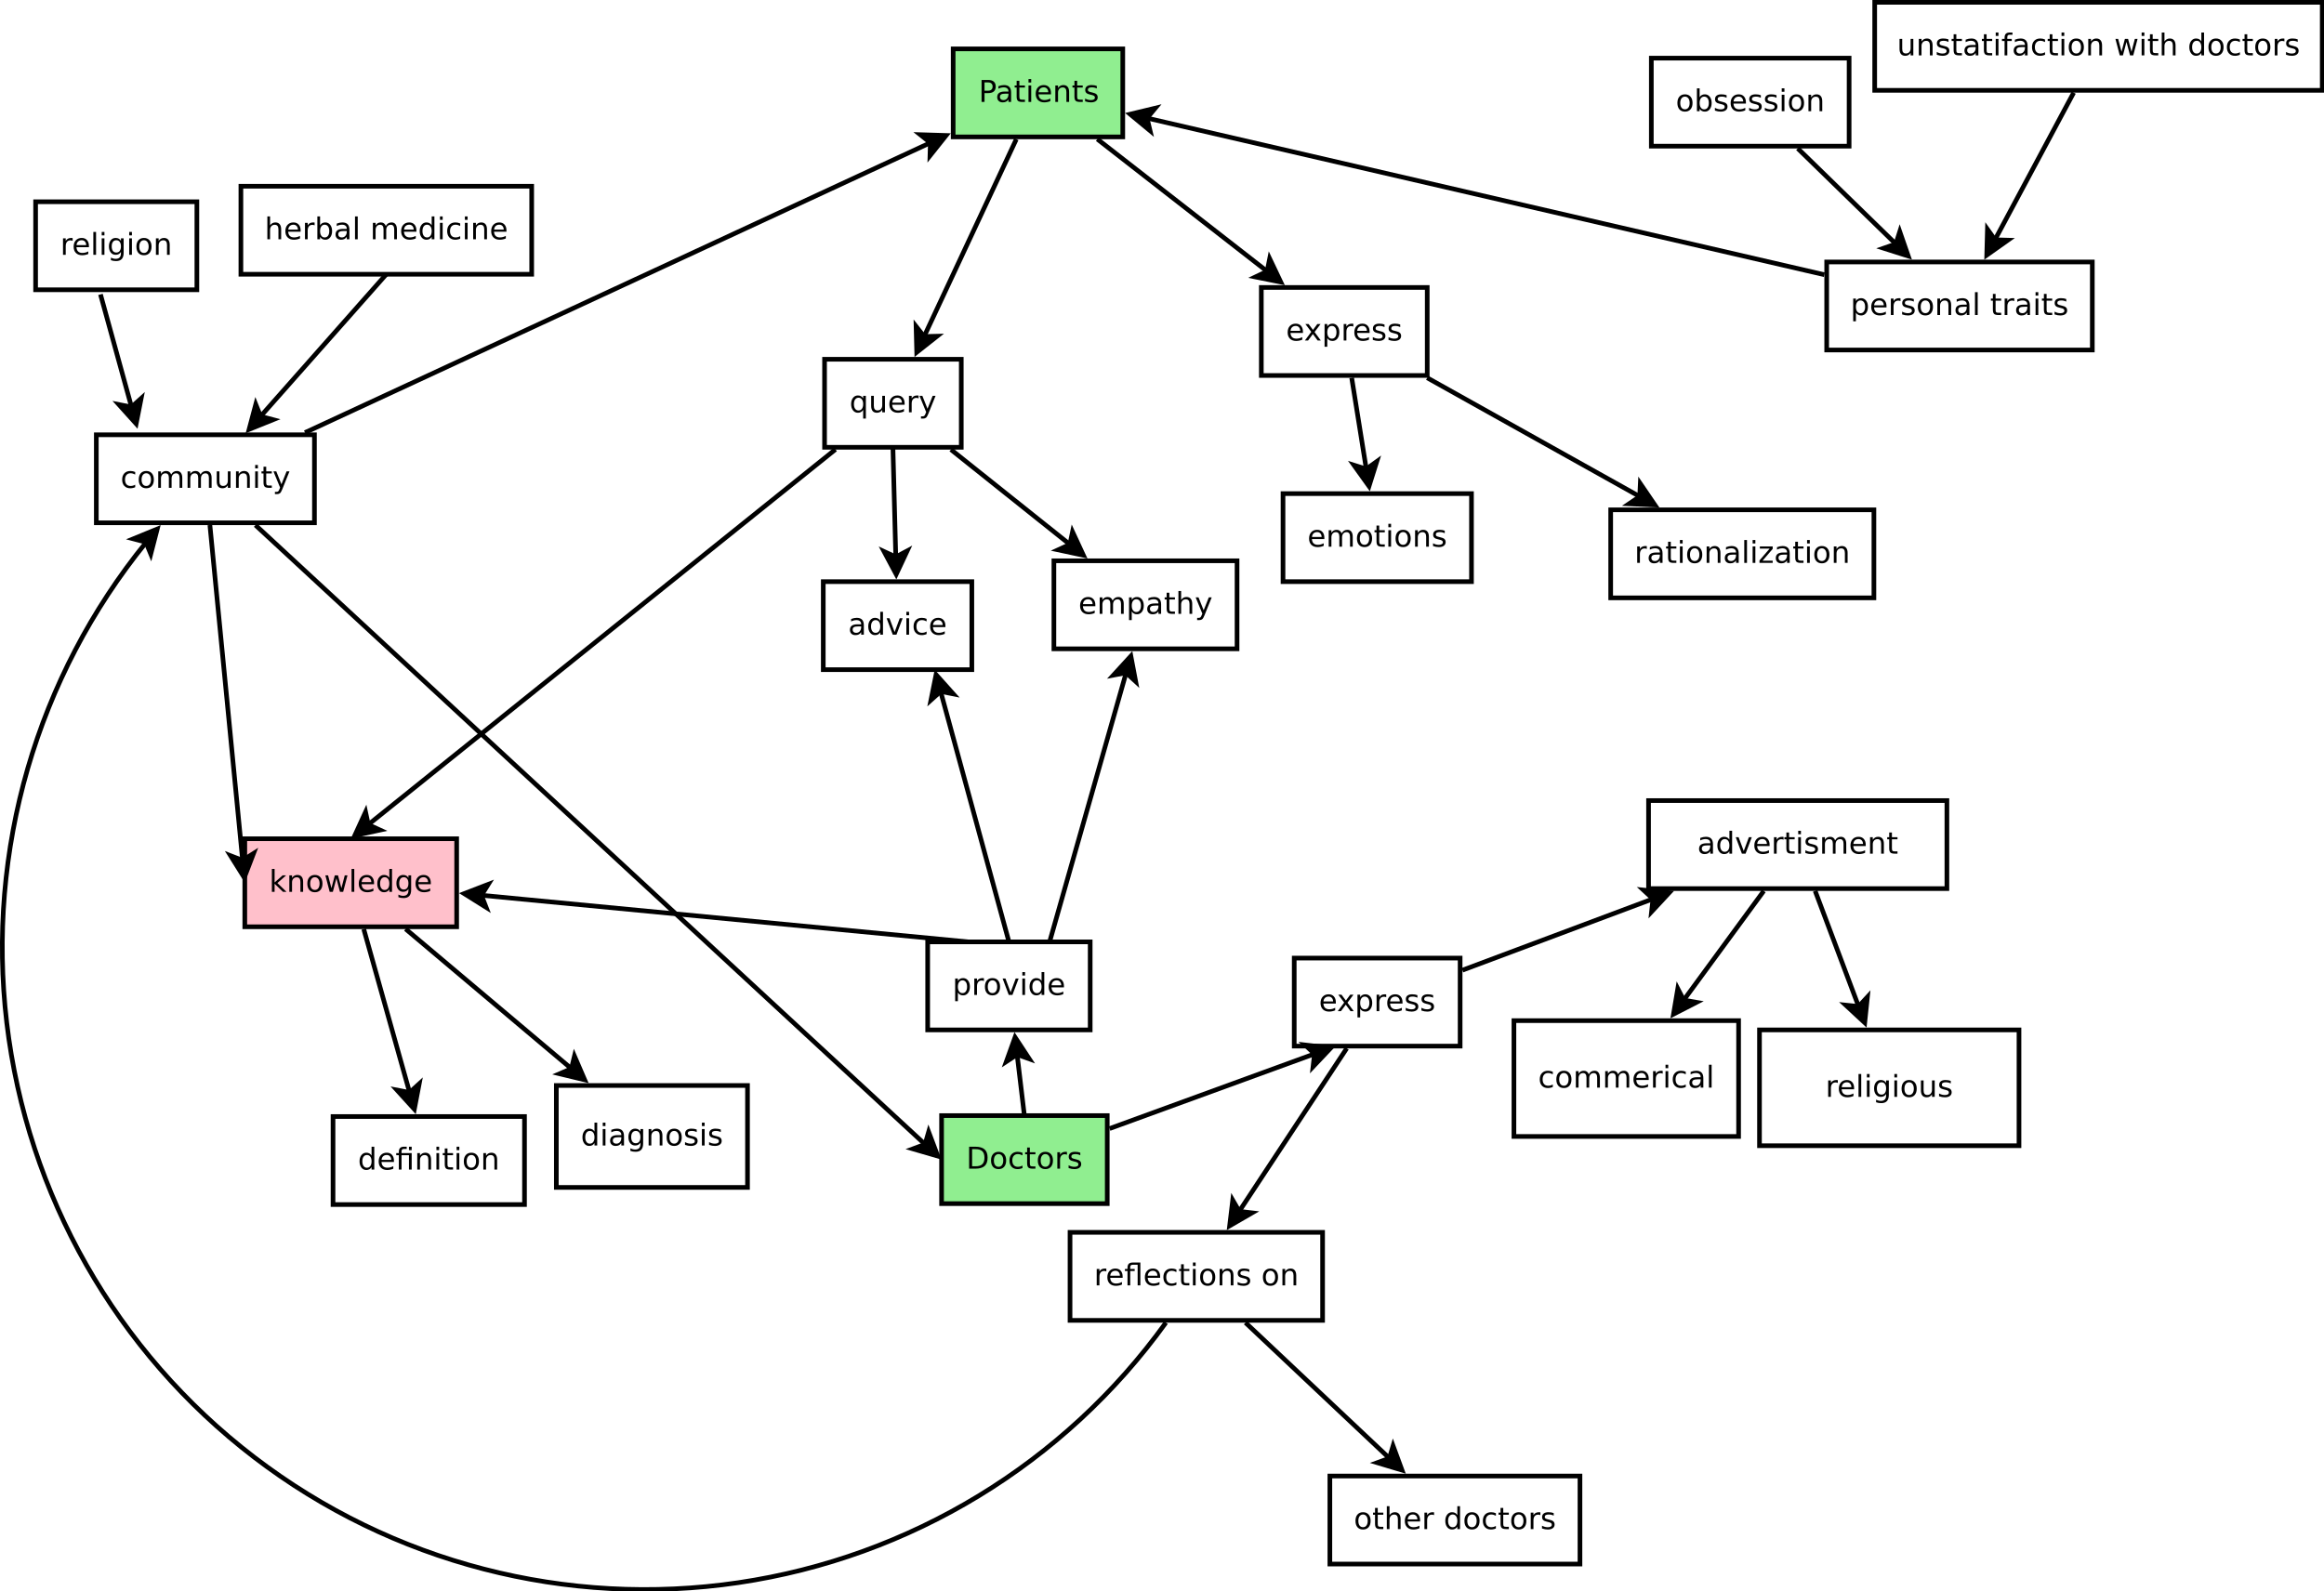 <?xml version="1.0" encoding="UTF-8"?>
<svg xmlns="http://www.w3.org/2000/svg" xmlns:xlink="http://www.w3.org/1999/xlink" width="1003pt" height="687pt" viewBox="0 0 1003 687" version="1.1">
<defs>
<g>
<symbol overflow="visible" id="glyph0-0">
<path style="stroke:none;" d="M 0.641 2.297 L 0.641 -9.172 L 7.141 -9.172 L 7.141 2.297 Z M 1.375 1.578 L 6.422 1.578 L 6.422 -8.438 L 1.375 -8.438 Z M 1.375 1.578 "/>
</symbol>
<symbol overflow="visible" id="glyph0-1">
<path style="stroke:none;" d="M 2.562 -8.422 L 2.562 -4.859 L 4.172 -4.859 C 4.762 -4.859 5.223 -5.016 5.547 -5.328 C 5.879 -5.637 6.047 -6.078 6.047 -6.641 C 6.047 -7.211 5.879 -7.648 5.547 -7.953 C 5.223 -8.262 4.762 -8.422 4.172 -8.422 Z M 1.281 -9.484 L 4.172 -9.484 C 5.23 -9.484 6.035 -9.238 6.578 -8.75 C 7.117 -8.27 7.391 -7.566 7.391 -6.641 C 7.391 -5.711 7.117 -5.008 6.578 -4.531 C 6.035 -4.051 5.23 -3.812 4.172 -3.812 L 2.562 -3.812 L 2.562 0 L 1.281 0 Z M 1.281 -9.484 "/>
</symbol>
<symbol overflow="visible" id="glyph0-2">
<path style="stroke:none;" d="M 4.453 -3.578 C 3.516 -3.578 2.863 -3.465 2.5 -3.25 C 2.133 -3.031 1.953 -2.66 1.953 -2.141 C 1.953 -1.734 2.086 -1.402 2.359 -1.156 C 2.629 -0.914 3 -0.797 3.469 -0.797 C 4.113 -0.797 4.633 -1.023 5.031 -1.484 C 5.426 -1.941 5.625 -2.551 5.625 -3.312 L 5.625 -3.578 Z M 6.781 -4.062 L 6.781 0 L 5.625 0 L 5.625 -1.078 C 5.352 -0.648 5.02 -0.332 4.625 -0.125 C 4.227 0.082 3.738 0.188 3.156 0.188 C 2.426 0.188 1.848 -0.016 1.422 -0.422 C 0.992 -0.836 0.781 -1.383 0.781 -2.062 C 0.781 -2.863 1.047 -3.469 1.578 -3.875 C 2.117 -4.277 2.922 -4.484 3.984 -4.484 L 5.625 -4.484 L 5.625 -4.609 C 5.625 -5.137 5.445 -5.551 5.094 -5.844 C 4.738 -6.145 4.238 -6.297 3.594 -6.297 C 3.188 -6.297 2.789 -6.242 2.406 -6.141 C 2.02 -6.047 1.648 -5.898 1.297 -5.703 L 1.297 -6.781 C 1.723 -6.945 2.141 -7.07 2.547 -7.156 C 2.949 -7.238 3.344 -7.281 3.719 -7.281 C 4.746 -7.281 5.516 -7.012 6.016 -6.484 C 6.523 -5.953 6.781 -5.145 6.781 -4.062 Z M 6.781 -4.062 "/>
</symbol>
<symbol overflow="visible" id="glyph0-3">
<path style="stroke:none;" d="M 2.375 -9.125 L 2.375 -7.109 L 4.781 -7.109 L 4.781 -6.203 L 2.375 -6.203 L 2.375 -2.344 C 2.375 -1.758 2.453 -1.383 2.609 -1.219 C 2.773 -1.062 3.102 -0.984 3.594 -0.984 L 4.781 -0.984 L 4.781 0 L 3.594 0 C 2.688 0 2.059 -0.164 1.719 -0.5 C 1.375 -0.84 1.203 -1.457 1.203 -2.344 L 1.203 -6.203 L 0.344 -6.203 L 0.344 -7.109 L 1.203 -7.109 L 1.203 -9.125 Z M 2.375 -9.125 "/>
</symbol>
<symbol overflow="visible" id="glyph0-4">
<path style="stroke:none;" d="M 1.219 -7.109 L 2.391 -7.109 L 2.391 0 L 1.219 0 Z M 1.219 -9.875 L 2.391 -9.875 L 2.391 -8.391 L 1.219 -8.391 Z M 1.219 -9.875 "/>
</symbol>
<symbol overflow="visible" id="glyph0-5">
<path style="stroke:none;" d="M 7.312 -3.844 L 7.312 -3.281 L 1.938 -3.281 C 1.988 -2.469 2.227 -1.852 2.656 -1.438 C 3.09 -1.02 3.695 -0.812 4.469 -0.812 C 4.914 -0.812 5.348 -0.863 5.766 -0.969 C 6.191 -1.082 6.613 -1.25 7.031 -1.469 L 7.031 -0.359 C 6.613 -0.18 6.18 -0.043 5.734 0.047 C 5.297 0.137 4.852 0.188 4.406 0.188 C 3.27 0.188 2.367 -0.141 1.703 -0.797 C 1.047 -1.461 0.719 -2.359 0.719 -3.484 C 0.719 -4.648 1.031 -5.57 1.656 -6.25 C 2.289 -6.934 3.141 -7.281 4.203 -7.281 C 5.16 -7.281 5.914 -6.973 6.469 -6.359 C 7.027 -5.742 7.312 -4.902 7.312 -3.844 Z M 6.141 -4.188 C 6.129 -4.82 5.945 -5.332 5.594 -5.719 C 5.25 -6.102 4.789 -6.297 4.219 -6.297 C 3.562 -6.297 3.035 -6.105 2.641 -5.734 C 2.254 -5.367 2.027 -4.852 1.969 -4.188 Z M 6.141 -4.188 "/>
</symbol>
<symbol overflow="visible" id="glyph0-6">
<path style="stroke:none;" d="M 7.141 -4.297 L 7.141 0 L 5.969 0 L 5.969 -4.25 C 5.969 -4.926 5.836 -5.43 5.578 -5.766 C 5.316 -6.098 4.918 -6.266 4.391 -6.266 C 3.766 -6.266 3.27 -6.059 2.906 -5.656 C 2.539 -5.258 2.359 -4.711 2.359 -4.016 L 2.359 0 L 1.188 0 L 1.188 -7.109 L 2.359 -7.109 L 2.359 -6 C 2.637 -6.426 2.969 -6.742 3.344 -6.953 C 3.715 -7.168 4.156 -7.281 4.656 -7.281 C 5.465 -7.281 6.082 -7.023 6.5 -6.516 C 6.926 -6.016 7.141 -5.273 7.141 -4.297 Z M 7.141 -4.297 "/>
</symbol>
<symbol overflow="visible" id="glyph0-7">
<path style="stroke:none;" d="M 5.75 -6.906 L 5.75 -5.797 C 5.426 -5.961 5.086 -6.086 4.734 -6.172 C 4.379 -6.254 4.008 -6.297 3.625 -6.297 C 3.039 -6.297 2.602 -6.207 2.312 -6.031 C 2.031 -5.852 1.891 -5.586 1.891 -5.234 C 1.891 -4.961 1.988 -4.746 2.188 -4.594 C 2.395 -4.445 2.816 -4.301 3.453 -4.156 L 3.844 -4.062 C 4.676 -3.883 5.266 -3.633 5.609 -3.312 C 5.961 -2.988 6.141 -2.539 6.141 -1.969 C 6.141 -1.301 5.879 -0.773 5.359 -0.391 C 4.836 -0.004 4.117 0.188 3.203 0.188 C 2.816 0.188 2.414 0.148 2 0.078 C 1.594 0.004 1.16 -0.109 0.703 -0.266 L 0.703 -1.469 C 1.137 -1.238 1.566 -1.066 1.984 -0.953 C 2.398 -0.848 2.812 -0.797 3.219 -0.797 C 3.77 -0.797 4.191 -0.891 4.484 -1.078 C 4.785 -1.262 4.938 -1.531 4.938 -1.875 C 4.938 -2.184 4.824 -2.426 4.609 -2.594 C 4.398 -2.77 3.934 -2.938 3.219 -3.094 L 2.812 -3.188 C 2.082 -3.34 1.555 -3.578 1.234 -3.891 C 0.91 -4.199 0.75 -4.633 0.75 -5.188 C 0.75 -5.852 0.984 -6.367 1.453 -6.734 C 1.93 -7.098 2.609 -7.281 3.484 -7.281 C 3.91 -7.281 4.316 -7.246 4.703 -7.188 C 5.086 -7.125 5.438 -7.027 5.75 -6.906 Z M 5.75 -6.906 "/>
</symbol>
<symbol overflow="visible" id="glyph0-8">
<path style="stroke:none;" d="M 5.344 -6.016 C 5.207 -6.086 5.059 -6.141 4.906 -6.172 C 4.758 -6.211 4.59 -6.234 4.406 -6.234 C 3.75 -6.234 3.242 -6.02 2.891 -5.594 C 2.535 -5.164 2.359 -4.551 2.359 -3.75 L 2.359 0 L 1.188 0 L 1.188 -7.109 L 2.359 -7.109 L 2.359 -6 C 2.598 -6.434 2.914 -6.758 3.312 -6.969 C 3.707 -7.176 4.188 -7.281 4.75 -7.281 C 4.832 -7.281 4.922 -7.273 5.016 -7.266 C 5.105 -7.254 5.219 -7.238 5.344 -7.219 Z M 5.344 -6.016 "/>
</symbol>
<symbol overflow="visible" id="glyph0-9">
<path style="stroke:none;" d="M 1.219 -9.875 L 2.391 -9.875 L 2.391 0 L 1.219 0 Z M 1.219 -9.875 "/>
</symbol>
<symbol overflow="visible" id="glyph0-10">
<path style="stroke:none;" d="M 5.906 -3.641 C 5.906 -4.48 5.727 -5.133 5.375 -5.594 C 5.031 -6.059 4.539 -6.297 3.906 -6.297 C 3.281 -6.297 2.789 -6.059 2.438 -5.594 C 2.094 -5.133 1.922 -4.48 1.922 -3.641 C 1.922 -2.797 2.094 -2.137 2.438 -1.672 C 2.789 -1.211 3.281 -0.984 3.906 -0.984 C 4.539 -0.984 5.031 -1.211 5.375 -1.672 C 5.727 -2.137 5.906 -2.797 5.906 -3.641 Z M 7.078 -0.875 C 7.078 0.332 6.805 1.227 6.266 1.812 C 5.723 2.402 4.898 2.703 3.797 2.703 C 3.391 2.703 3.004 2.668 2.641 2.609 C 2.273 2.547 1.918 2.449 1.578 2.328 L 1.578 1.188 C 1.918 1.371 2.258 1.508 2.594 1.594 C 2.926 1.684 3.266 1.734 3.609 1.734 C 4.379 1.734 4.953 1.535 5.328 1.141 C 5.711 0.742 5.906 0.137 5.906 -0.672 L 5.906 -1.25 C 5.664 -0.832 5.352 -0.52 4.969 -0.312 C 4.594 -0.102 4.145 0 3.625 0 C 2.75 0 2.043 -0.332 1.516 -1 C 0.984 -1.664 0.719 -2.547 0.719 -3.641 C 0.719 -4.73 0.984 -5.613 1.516 -6.281 C 2.043 -6.945 2.75 -7.281 3.625 -7.281 C 4.145 -7.281 4.594 -7.176 4.969 -6.969 C 5.352 -6.758 5.664 -6.445 5.906 -6.031 L 5.906 -7.109 L 7.078 -7.109 Z M 7.078 -0.875 "/>
</symbol>
<symbol overflow="visible" id="glyph0-11">
<path style="stroke:none;" d="M 3.984 -6.297 C 3.359 -6.297 2.863 -6.051 2.5 -5.562 C 2.133 -5.07 1.953 -4.398 1.953 -3.547 C 1.953 -2.691 2.129 -2.02 2.484 -1.531 C 2.848 -1.051 3.348 -0.812 3.984 -0.812 C 4.598 -0.812 5.086 -1.055 5.453 -1.547 C 5.816 -2.035 6 -2.703 6 -3.547 C 6 -4.387 5.816 -5.055 5.453 -5.547 C 5.086 -6.043 4.598 -6.297 3.984 -6.297 Z M 3.984 -7.281 C 4.992 -7.281 5.789 -6.945 6.375 -6.281 C 6.957 -5.625 7.25 -4.711 7.25 -3.547 C 7.25 -2.379 6.957 -1.461 6.375 -0.797 C 5.789 -0.141 4.992 0.188 3.984 0.188 C 2.961 0.188 2.16 -0.141 1.578 -0.797 C 1.004 -1.461 0.719 -2.379 0.719 -3.547 C 0.719 -4.711 1.004 -5.625 1.578 -6.281 C 2.16 -6.945 2.961 -7.281 3.984 -7.281 Z M 3.984 -7.281 "/>
</symbol>
<symbol overflow="visible" id="glyph0-12">
<path style="stroke:none;" d="M 7.141 -4.297 L 7.141 0 L 5.969 0 L 5.969 -4.25 C 5.969 -4.926 5.836 -5.43 5.578 -5.766 C 5.316 -6.098 4.918 -6.266 4.391 -6.266 C 3.766 -6.266 3.27 -6.059 2.906 -5.656 C 2.539 -5.258 2.359 -4.711 2.359 -4.016 L 2.359 0 L 1.188 0 L 1.188 -9.875 L 2.359 -9.875 L 2.359 -6 C 2.637 -6.426 2.969 -6.742 3.344 -6.953 C 3.715 -7.168 4.156 -7.281 4.656 -7.281 C 5.465 -7.281 6.082 -7.023 6.5 -6.516 C 6.926 -6.016 7.141 -5.273 7.141 -4.297 Z M 7.141 -4.297 "/>
</symbol>
<symbol overflow="visible" id="glyph0-13">
<path style="stroke:none;" d="M 6.328 -3.547 C 6.328 -4.41 6.148 -5.082 5.797 -5.562 C 5.441 -6.051 4.957 -6.297 4.344 -6.297 C 3.727 -6.297 3.242 -6.051 2.891 -5.562 C 2.535 -5.082 2.359 -4.41 2.359 -3.547 C 2.359 -2.691 2.535 -2.02 2.891 -1.531 C 3.242 -1.039 3.727 -0.797 4.344 -0.797 C 4.957 -0.797 5.441 -1.039 5.797 -1.531 C 6.148 -2.02 6.328 -2.691 6.328 -3.547 Z M 2.359 -6.031 C 2.598 -6.457 2.906 -6.77 3.281 -6.969 C 3.652 -7.176 4.102 -7.281 4.625 -7.281 C 5.488 -7.281 6.191 -6.934 6.734 -6.25 C 7.273 -5.562 7.547 -4.66 7.547 -3.547 C 7.547 -2.43 7.273 -1.527 6.734 -0.844 C 6.191 -0.156 5.488 0.188 4.625 0.188 C 4.102 0.188 3.652 0.082 3.281 -0.125 C 2.906 -0.332 2.598 -0.645 2.359 -1.062 L 2.359 0 L 1.188 0 L 1.188 -9.875 L 2.359 -9.875 Z M 2.359 -6.031 "/>
</symbol>
<symbol overflow="visible" id="glyph0-14">
<path style="stroke:none;" d=""/>
</symbol>
<symbol overflow="visible" id="glyph0-15">
<path style="stroke:none;" d="M 6.766 -5.75 C 7.055 -6.27 7.406 -6.656 7.812 -6.906 C 8.215 -7.152 8.695 -7.281 9.25 -7.281 C 9.988 -7.281 10.555 -7.02 10.953 -6.5 C 11.355 -5.977 11.562 -5.242 11.562 -4.297 L 11.562 0 L 10.391 0 L 10.391 -4.25 C 10.391 -4.934 10.262 -5.441 10.016 -5.766 C 9.773 -6.098 9.41 -6.266 8.922 -6.266 C 8.316 -6.266 7.836 -6.059 7.484 -5.656 C 7.129 -5.258 6.953 -4.711 6.953 -4.016 L 6.953 0 L 5.781 0 L 5.781 -4.25 C 5.781 -4.934 5.66 -5.441 5.422 -5.766 C 5.18 -6.098 4.805 -6.266 4.297 -6.266 C 3.703 -6.266 3.227 -6.059 2.875 -5.656 C 2.531 -5.25 2.359 -4.699 2.359 -4.016 L 2.359 0 L 1.188 0 L 1.188 -7.109 L 2.359 -7.109 L 2.359 -6 C 2.617 -6.434 2.938 -6.758 3.312 -6.969 C 3.684 -7.176 4.129 -7.281 4.641 -7.281 C 5.16 -7.281 5.598 -7.148 5.953 -6.891 C 6.316 -6.629 6.586 -6.246 6.766 -5.75 Z M 6.766 -5.75 "/>
</symbol>
<symbol overflow="visible" id="glyph0-16">
<path style="stroke:none;" d="M 5.906 -6.031 L 5.906 -9.875 L 7.078 -9.875 L 7.078 0 L 5.906 0 L 5.906 -1.062 C 5.656 -0.645 5.34 -0.332 4.969 -0.125 C 4.594 0.082 4.145 0.188 3.625 0.188 C 2.77 0.188 2.07 -0.156 1.531 -0.844 C 0.988 -1.527 0.719 -2.43 0.719 -3.547 C 0.719 -4.66 0.988 -5.562 1.531 -6.25 C 2.07 -6.934 2.77 -7.281 3.625 -7.281 C 4.145 -7.281 4.594 -7.176 4.969 -6.969 C 5.34 -6.77 5.656 -6.457 5.906 -6.031 Z M 1.922 -3.547 C 1.922 -2.691 2.098 -2.02 2.453 -1.531 C 2.805 -1.039 3.289 -0.797 3.906 -0.797 C 4.527 -0.797 5.02 -1.039 5.375 -1.531 C 5.727 -2.02 5.906 -2.691 5.906 -3.547 C 5.906 -4.41 5.727 -5.082 5.375 -5.562 C 5.02 -6.051 4.527 -6.297 3.906 -6.297 C 3.289 -6.297 2.805 -6.051 2.453 -5.562 C 2.098 -5.082 1.922 -4.41 1.922 -3.547 Z M 1.922 -3.547 "/>
</symbol>
<symbol overflow="visible" id="glyph0-17">
<path style="stroke:none;" d="M 6.344 -6.844 L 6.344 -5.75 C 6.008 -5.926 5.676 -6.062 5.344 -6.156 C 5.008 -6.246 4.676 -6.297 4.344 -6.297 C 3.582 -6.297 2.992 -6.051 2.578 -5.562 C 2.16 -5.082 1.953 -4.41 1.953 -3.547 C 1.953 -2.68 2.16 -2.008 2.578 -1.531 C 2.992 -1.051 3.582 -0.812 4.344 -0.812 C 4.676 -0.812 5.008 -0.852 5.344 -0.938 C 5.676 -1.027 6.008 -1.172 6.344 -1.359 L 6.344 -0.266 C 6.02 -0.117 5.68 -0.008 5.328 0.062 C 4.984 0.145 4.613 0.188 4.219 0.188 C 3.145 0.188 2.289 -0.145 1.656 -0.812 C 1.031 -1.488 0.719 -2.398 0.719 -3.547 C 0.719 -4.699 1.035 -5.613 1.672 -6.281 C 2.305 -6.945 3.18 -7.281 4.297 -7.281 C 4.648 -7.281 5 -7.242 5.344 -7.172 C 5.684 -7.098 6.02 -6.988 6.344 -6.844 Z M 6.344 -6.844 "/>
</symbol>
<symbol overflow="visible" id="glyph0-18">
<path style="stroke:none;" d="M 1.109 -2.812 L 1.109 -7.109 L 2.266 -7.109 L 2.266 -2.844 C 2.266 -2.176 2.395 -1.668 2.656 -1.328 C 2.926 -0.992 3.32 -0.828 3.844 -0.828 C 4.477 -0.828 4.977 -1.023 5.344 -1.422 C 5.707 -1.824 5.891 -2.379 5.891 -3.078 L 5.891 -7.109 L 7.062 -7.109 L 7.062 0 L 5.891 0 L 5.891 -1.094 C 5.609 -0.656 5.277 -0.332 4.906 -0.125 C 4.531 0.082 4.09 0.188 3.594 0.188 C 2.781 0.188 2.16 -0.066 1.734 -0.578 C 1.316 -1.086 1.109 -1.832 1.109 -2.812 Z M 4.047 -7.281 Z M 4.047 -7.281 "/>
</symbol>
<symbol overflow="visible" id="glyph0-19">
<path style="stroke:none;" d="M 4.188 0.656 C 3.852 1.508 3.527 2.062 3.219 2.312 C 2.906 2.57 2.488 2.703 1.969 2.703 L 1.031 2.703 L 1.031 1.734 L 1.719 1.734 C 2.039 1.734 2.289 1.652 2.469 1.5 C 2.645 1.344 2.836 0.98 3.047 0.422 L 3.266 -0.109 L 0.391 -7.109 L 1.625 -7.109 L 3.844 -1.547 L 6.062 -7.109 L 7.312 -7.109 Z M 4.188 0.656 "/>
</symbol>
<symbol overflow="visible" id="glyph0-20">
<path style="stroke:none;" d="M 4.828 -9.875 L 4.828 -8.906 L 3.703 -8.906 C 3.285 -8.906 2.992 -8.816 2.828 -8.641 C 2.672 -8.473 2.594 -8.168 2.594 -7.734 L 2.594 -7.109 L 4.516 -7.109 L 4.516 -6.203 L 2.594 -6.203 L 2.594 0 L 1.422 0 L 1.422 -6.203 L 0.297 -6.203 L 0.297 -7.109 L 1.422 -7.109 L 1.422 -7.609 C 1.422 -8.398 1.602 -8.973 1.969 -9.328 C 2.332 -9.691 2.914 -9.875 3.719 -9.875 Z M 4.828 -9.875 "/>
</symbol>
<symbol overflow="visible" id="glyph0-21">
<path style="stroke:none;" d="M 0.547 -7.109 L 1.719 -7.109 L 3.172 -1.562 L 4.625 -7.109 L 6 -7.109 L 7.469 -1.562 L 8.922 -7.109 L 10.094 -7.109 L 8.234 0 L 6.844 0 L 5.312 -5.828 L 3.781 0 L 2.406 0 Z M 0.547 -7.109 "/>
</symbol>
<symbol overflow="visible" id="glyph0-22">
<path style="stroke:none;" d="M 2.359 -1.062 L 2.359 2.703 L 1.188 2.703 L 1.188 -7.109 L 2.359 -7.109 L 2.359 -6.031 C 2.598 -6.457 2.906 -6.77 3.281 -6.969 C 3.652 -7.176 4.102 -7.281 4.625 -7.281 C 5.488 -7.281 6.191 -6.934 6.734 -6.25 C 7.273 -5.562 7.547 -4.66 7.547 -3.547 C 7.547 -2.43 7.273 -1.527 6.734 -0.844 C 6.191 -0.156 5.488 0.188 4.625 0.188 C 4.102 0.188 3.652 0.082 3.281 -0.125 C 2.906 -0.332 2.598 -0.645 2.359 -1.062 Z M 6.328 -3.547 C 6.328 -4.41 6.148 -5.082 5.797 -5.562 C 5.441 -6.051 4.957 -6.297 4.344 -6.297 C 3.727 -6.297 3.242 -6.051 2.891 -5.562 C 2.535 -5.082 2.359 -4.41 2.359 -3.547 C 2.359 -2.691 2.535 -2.02 2.891 -1.531 C 3.242 -1.039 3.727 -0.797 4.344 -0.797 C 4.957 -0.797 5.441 -1.039 5.797 -1.531 C 6.148 -2.02 6.328 -2.691 6.328 -3.547 Z M 6.328 -3.547 "/>
</symbol>
<symbol overflow="visible" id="glyph0-23">
<path style="stroke:none;" d="M 1.922 -3.547 C 1.922 -2.691 2.098 -2.02 2.453 -1.531 C 2.805 -1.039 3.289 -0.797 3.906 -0.797 C 4.527 -0.797 5.02 -1.039 5.375 -1.531 C 5.727 -2.02 5.906 -2.691 5.906 -3.547 C 5.906 -4.41 5.727 -5.082 5.375 -5.562 C 5.02 -6.051 4.527 -6.297 3.906 -6.297 C 3.289 -6.297 2.805 -6.051 2.453 -5.562 C 2.098 -5.082 1.922 -4.41 1.922 -3.547 Z M 5.906 -1.062 C 5.656 -0.645 5.34 -0.332 4.969 -0.125 C 4.594 0.082 4.145 0.188 3.625 0.188 C 2.77 0.188 2.07 -0.156 1.531 -0.844 C 0.988 -1.527 0.719 -2.43 0.719 -3.547 C 0.719 -4.66 0.988 -5.562 1.531 -6.25 C 2.07 -6.934 2.77 -7.281 3.625 -7.281 C 4.145 -7.281 4.594 -7.176 4.969 -6.969 C 5.34 -6.77 5.656 -6.457 5.906 -6.031 L 5.906 -7.109 L 7.078 -7.109 L 7.078 2.703 L 5.906 2.703 Z M 5.906 -1.062 "/>
</symbol>
<symbol overflow="visible" id="glyph0-24">
<path style="stroke:none;" d="M 1.188 -9.875 L 2.359 -9.875 L 2.359 -4.047 L 5.844 -7.109 L 7.328 -7.109 L 3.562 -3.781 L 7.484 0 L 5.969 0 L 2.359 -3.469 L 2.359 0 L 1.188 0 Z M 1.188 -9.875 "/>
</symbol>
<symbol overflow="visible" id="glyph0-25">
<path style="stroke:none;" d="M 0.391 -7.109 L 1.625 -7.109 L 3.844 -1.141 L 6.062 -7.109 L 7.312 -7.109 L 4.641 0 L 3.047 0 Z M 0.391 -7.109 "/>
</symbol>
<symbol overflow="visible" id="glyph0-26">
<path style="stroke:none;" d="M 7.141 -7.109 L 4.562 -3.656 L 7.266 0 L 5.891 0 L 3.828 -2.797 L 1.75 0 L 0.375 0 L 3.141 -3.719 L 0.609 -7.109 L 1.984 -7.109 L 3.875 -4.578 L 5.75 -7.109 Z M 7.141 -7.109 "/>
</symbol>
<symbol overflow="visible" id="glyph0-27">
<path style="stroke:none;" d="M 0.719 -7.109 L 6.266 -7.109 L 6.266 -6.047 L 1.875 -0.938 L 6.266 -0.938 L 6.266 0 L 0.562 0 L 0.562 -1.062 L 4.953 -6.172 L 0.719 -6.172 Z M 0.719 -7.109 "/>
</symbol>
<symbol overflow="visible" id="glyph0-28">
<path style="stroke:none;" d="M 2.562 -8.422 L 2.562 -1.047 L 4.109 -1.047 C 5.41 -1.047 6.363 -1.344 6.969 -1.938 C 7.582 -2.527 7.891 -3.469 7.891 -4.75 C 7.891 -6.02 7.582 -6.945 6.969 -7.531 C 6.363 -8.121 5.41 -8.422 4.109 -8.422 Z M 1.281 -9.484 L 3.906 -9.484 C 5.746 -9.484 7.098 -9.098 7.953 -8.328 C 8.816 -7.566 9.25 -6.371 9.25 -4.75 C 9.25 -3.113 8.816 -1.91 7.953 -1.141 C 7.086 -0.379 5.738 0 3.906 0 L 1.281 0 Z M 1.281 -9.484 "/>
</symbol>
<symbol overflow="visible" id="glyph0-29">
<path style="stroke:none;" d="M 6.969 -7.109 L 6.969 0 L 5.797 0 L 5.797 -6.203 L 2.594 -6.203 L 2.594 0 L 1.422 0 L 1.422 -6.203 L 0.297 -6.203 L 0.297 -7.109 L 1.422 -7.109 L 1.422 -7.609 C 1.422 -8.379 1.602 -8.945 1.969 -9.312 C 2.332 -9.684 2.895 -9.875 3.656 -9.875 L 4.828 -9.875 L 4.828 -8.906 L 3.703 -8.906 C 3.285 -8.906 2.992 -8.816 2.828 -8.641 C 2.672 -8.473 2.594 -8.168 2.594 -7.734 L 2.594 -7.109 Z M 5.797 -9.859 L 6.969 -9.859 L 6.969 -8.391 L 5.797 -8.391 Z M 5.797 -9.859 "/>
</symbol>
<symbol overflow="visible" id="glyph0-30">
<path style="stroke:none;" d="M 3.719 -9.875 L 6.969 -9.875 L 6.969 0 L 5.797 0 L 5.797 -8.906 L 3.703 -8.906 C 3.285 -8.906 2.992 -8.816 2.828 -8.641 C 2.672 -8.473 2.594 -8.168 2.594 -7.734 L 2.594 -7.109 L 4.516 -7.109 L 4.516 -6.203 L 2.594 -6.203 L 2.594 0 L 1.422 0 L 1.422 -6.203 L 0.297 -6.203 L 0.297 -7.109 L 1.422 -7.109 L 1.422 -7.609 C 1.422 -8.398 1.602 -8.973 1.969 -9.328 C 2.332 -9.691 2.914 -9.875 3.719 -9.875 Z M 3.719 -9.875 "/>
</symbol>
</g>
</defs>
<g id="surface208023">
<rect x="0" y="0" width="1003" height="687" style="fill:rgb(100%,100%,100%);fill-opacity:1;stroke:none;"/>
<path style="fill-rule:evenodd;fill:rgb(56.471%,93.333%,56.471%);fill-opacity:1;stroke-width:0.1;stroke-linecap:butt;stroke-linejoin:miter;stroke:rgb(0%,0%,0%);stroke-opacity:1;stroke-miterlimit:10;" d="M 20.5 11.3 L 24.16 11.3 L 24.16 13.2 L 20.5 13.2 Z M 20.5 11.3 " transform="matrix(20,0,0,20,1.368,-204.9)"/>
<g style="fill:rgb(0%,0%,0%);fill-opacity:1;">
  <use xlink:href="#glyph0-1" x="422.344" y="44.006"/>
  <use xlink:href="#glyph0-2" x="429.599" y="44.006"/>
  <use xlink:href="#glyph0-3" x="437.566" y="44.006"/>
  <use xlink:href="#glyph0-4" x="442.663" y="44.006"/>
  <use xlink:href="#glyph0-5" x="446.275" y="44.006"/>
  <use xlink:href="#glyph0-6" x="454.273" y="44.006"/>
  <use xlink:href="#glyph0-3" x="462.512" y="44.006"/>
  <use xlink:href="#glyph0-7" x="467.609" y="44.006"/>
</g>
<path style="fill-rule:evenodd;fill:rgb(100%,100%,100%);fill-opacity:1;stroke-width:0.1;stroke-linecap:butt;stroke-linejoin:miter;stroke:rgb(0%,0%,0%);stroke-opacity:1;stroke-miterlimit:10;" d="M 0.7 14.6 L 4.18 14.6 L 4.18 16.5 L 0.7 16.5 Z M 0.7 14.6 " transform="matrix(20,0,0,20,1.368,-204.9)"/>
<g style="fill:rgb(0%,0%,0%);fill-opacity:1;">
  <use xlink:href="#glyph0-8" x="26.008" y="110.006"/>
  <use xlink:href="#glyph0-5" x="31.067" y="110.006"/>
  <use xlink:href="#glyph0-9" x="39.065" y="110.006"/>
  <use xlink:href="#glyph0-4" x="42.677" y="110.006"/>
  <use xlink:href="#glyph0-10" x="46.289" y="110.006"/>
  <use xlink:href="#glyph0-4" x="54.541" y="110.006"/>
  <use xlink:href="#glyph0-11" x="58.153" y="110.006"/>
  <use xlink:href="#glyph0-6" x="66.107" y="110.006"/>
</g>
<path style="fill-rule:evenodd;fill:rgb(100%,100%,100%);fill-opacity:1;stroke-width:0.1;stroke-linecap:butt;stroke-linejoin:miter;stroke:rgb(0%,0%,0%);stroke-opacity:1;stroke-miterlimit:10;" d="M 5.13 14.265 L 11.405 14.265 L 11.405 16.165 L 5.13 16.165 Z M 5.13 14.265 " transform="matrix(20,0,0,20,1.368,-204.9)"/>
<g style="fill:rgb(0%,0%,0%);fill-opacity:1;">
  <use xlink:href="#glyph0-12" x="114.199" y="103.307"/>
  <use xlink:href="#glyph0-5" x="122.438" y="103.307"/>
  <use xlink:href="#glyph0-8" x="130.436" y="103.307"/>
  <use xlink:href="#glyph0-13" x="135.781" y="103.307"/>
  <use xlink:href="#glyph0-2" x="144.033" y="103.307"/>
  <use xlink:href="#glyph0-9" x="152" y="103.307"/>
  <use xlink:href="#glyph0-14" x="155.611" y="103.307"/>
  <use xlink:href="#glyph0-15" x="159.744" y="103.307"/>
  <use xlink:href="#glyph0-5" x="172.407" y="103.307"/>
  <use xlink:href="#glyph0-16" x="180.405" y="103.307"/>
  <use xlink:href="#glyph0-4" x="188.657" y="103.307"/>
  <use xlink:href="#glyph0-17" x="192.269" y="103.307"/>
  <use xlink:href="#glyph0-4" x="199.417" y="103.307"/>
  <use xlink:href="#glyph0-6" x="203.028" y="103.307"/>
  <use xlink:href="#glyph0-5" x="211.268" y="103.307"/>
</g>
<path style="fill-rule:evenodd;fill:rgb(100%,100%,100%);fill-opacity:1;stroke-width:0.1;stroke-linecap:butt;stroke-linejoin:miter;stroke:rgb(0%,0%,0%);stroke-opacity:1;stroke-miterlimit:10;" d="M 2.01 19.63 L 6.717 19.63 L 6.717 21.53 L 2.01 21.53 Z M 2.01 19.63 " transform="matrix(20,0,0,20,1.368,-204.9)"/>
<g style="fill:rgb(0%,0%,0%);fill-opacity:1;">
  <use xlink:href="#glyph0-17" x="52.004" y="210.608"/>
  <use xlink:href="#glyph0-11" x="59.151" y="210.608"/>
  <use xlink:href="#glyph0-15" x="67.105" y="210.608"/>
  <use xlink:href="#glyph0-15" x="79.768" y="210.608"/>
  <use xlink:href="#glyph0-18" x="92.432" y="210.608"/>
  <use xlink:href="#glyph0-6" x="100.671" y="210.608"/>
  <use xlink:href="#glyph0-4" x="108.91" y="210.608"/>
  <use xlink:href="#glyph0-3" x="112.522" y="210.608"/>
  <use xlink:href="#glyph0-19" x="117.619" y="210.608"/>
</g>
<path style="fill-rule:evenodd;fill:rgb(100%,100%,100%);fill-opacity:1;stroke-width:0.1;stroke-linecap:butt;stroke-linejoin:miter;stroke:rgb(0%,0%,0%);stroke-opacity:1;stroke-miterlimit:10;" d="M 40.386 10.295 L 50.044 10.295 L 50.044 12.195 L 40.386 12.195 Z M 40.386 10.295 " transform="matrix(20,0,0,20,1.368,-204.9)"/>
<g style="fill:rgb(0%,0%,0%);fill-opacity:1;">
  <use xlink:href="#glyph0-18" x="818.695" y="23.904"/>
  <use xlink:href="#glyph0-6" x="826.935" y="23.904"/>
  <use xlink:href="#glyph0-7" x="835.174" y="23.904"/>
  <use xlink:href="#glyph0-3" x="841.947" y="23.904"/>
  <use xlink:href="#glyph0-2" x="847.044" y="23.904"/>
  <use xlink:href="#glyph0-3" x="855.01" y="23.904"/>
  <use xlink:href="#glyph0-4" x="860.107" y="23.904"/>
  <use xlink:href="#glyph0-20" x="863.719" y="23.904"/>
  <use xlink:href="#glyph0-2" x="868.296" y="23.904"/>
  <use xlink:href="#glyph0-17" x="876.262" y="23.904"/>
  <use xlink:href="#glyph0-3" x="883.409" y="23.904"/>
  <use xlink:href="#glyph0-4" x="888.507" y="23.904"/>
  <use xlink:href="#glyph0-11" x="892.118" y="23.904"/>
  <use xlink:href="#glyph0-6" x="900.072" y="23.904"/>
  <use xlink:href="#glyph0-14" x="908.311" y="23.904"/>
  <use xlink:href="#glyph0-21" x="912.443" y="23.904"/>
  <use xlink:href="#glyph0-4" x="923.076" y="23.904"/>
  <use xlink:href="#glyph0-3" x="926.688" y="23.904"/>
  <use xlink:href="#glyph0-12" x="931.785" y="23.904"/>
  <use xlink:href="#glyph0-14" x="940.024" y="23.904"/>
  <use xlink:href="#glyph0-16" x="944.156" y="23.904"/>
  <use xlink:href="#glyph0-11" x="952.408" y="23.904"/>
  <use xlink:href="#glyph0-17" x="960.362" y="23.904"/>
  <use xlink:href="#glyph0-3" x="967.509" y="23.904"/>
  <use xlink:href="#glyph0-11" x="972.606" y="23.904"/>
  <use xlink:href="#glyph0-8" x="980.56" y="23.904"/>
  <use xlink:href="#glyph0-7" x="985.905" y="23.904"/>
</g>
<path style="fill:none;stroke-width:0.1;stroke-linecap:butt;stroke-linejoin:miter;stroke:rgb(0%,0%,0%);stroke-opacity:1;stroke-miterlimit:10;" d="M 2.1 16.6 L 2.77 19.031 " transform="matrix(20,0,0,20,1.368,-204.9)"/>
<path style="fill-rule:evenodd;fill:rgb(0%,0%,0%);fill-opacity:1;stroke-width:0.1;stroke-linecap:butt;stroke-linejoin:miter;stroke:rgb(0%,0%,0%);stroke-opacity:1;stroke-miterlimit:10;" d="M 2.87 19.392 L 2.496 18.977 L 2.77 19.031 L 2.978 18.844 Z M 2.87 19.392 " transform="matrix(20,0,0,20,1.368,-204.9)"/>
<path style="fill:none;stroke-width:0.1;stroke-linecap:butt;stroke-linejoin:miter;stroke:rgb(0%,0%,0%);stroke-opacity:1;stroke-miterlimit:10;" d="M 8.268 16.165 L 5.555 19.232 " transform="matrix(20,0,0,20,1.368,-204.9)"/>
<path style="fill-rule:evenodd;fill:rgb(0%,0%,0%);fill-opacity:1;stroke-width:0.1;stroke-linecap:butt;stroke-linejoin:miter;stroke:rgb(0%,0%,0%);stroke-opacity:1;stroke-miterlimit:10;" d="M 5.307 19.513 L 5.451 18.973 L 5.555 19.232 L 5.826 19.304 Z M 5.307 19.513 " transform="matrix(20,0,0,20,1.368,-204.9)"/>
<path style="fill:none;stroke-width:0.1;stroke-linecap:butt;stroke-linejoin:miter;stroke:rgb(0%,0%,0%);stroke-opacity:1;stroke-miterlimit:10;" d="M 6.513 19.583 L 20.008 13.326 " transform="matrix(20,0,0,20,1.368,-204.9)"/>
<path style="fill-rule:evenodd;fill:rgb(0%,0%,0%);fill-opacity:1;stroke-width:0.1;stroke-linecap:butt;stroke-linejoin:miter;stroke:rgb(0%,0%,0%);stroke-opacity:1;stroke-miterlimit:10;" d="M 20.348 13.169 L 20 13.606 L 20.008 13.326 L 19.79 13.152 Z M 20.348 13.169 " transform="matrix(20,0,0,20,1.368,-204.9)"/>
<path style="fill-rule:evenodd;fill:rgb(100%,100%,100%);fill-opacity:1;stroke-width:0.1;stroke-linecap:butt;stroke-linejoin:miter;stroke:rgb(0%,0%,0%);stroke-opacity:1;stroke-miterlimit:10;" d="M 39.35 15.9 L 45.082 15.9 L 45.082 17.8 L 39.35 17.8 Z M 39.35 15.9 " transform="matrix(20,0,0,20,1.368,-204.9)"/>
<g style="fill:rgb(0%,0%,0%);fill-opacity:1;">
  <use xlink:href="#glyph0-22" x="798.621" y="136.006"/>
  <use xlink:href="#glyph0-5" x="806.873" y="136.006"/>
  <use xlink:href="#glyph0-8" x="814.871" y="136.006"/>
  <use xlink:href="#glyph0-7" x="820.216" y="136.006"/>
  <use xlink:href="#glyph0-11" x="826.989" y="136.006"/>
  <use xlink:href="#glyph0-6" x="834.942" y="136.006"/>
  <use xlink:href="#glyph0-2" x="843.182" y="136.006"/>
  <use xlink:href="#glyph0-9" x="851.148" y="136.006"/>
  <use xlink:href="#glyph0-14" x="854.76" y="136.006"/>
  <use xlink:href="#glyph0-3" x="858.892" y="136.006"/>
  <use xlink:href="#glyph0-8" x="863.989" y="136.006"/>
  <use xlink:href="#glyph0-2" x="869.334" y="136.006"/>
  <use xlink:href="#glyph0-4" x="877.3" y="136.006"/>
  <use xlink:href="#glyph0-3" x="880.912" y="136.006"/>
  <use xlink:href="#glyph0-7" x="886.009" y="136.006"/>
</g>
<path style="fill:none;stroke-width:0.1;stroke-linecap:butt;stroke-linejoin:miter;stroke:rgb(0%,0%,0%);stroke-opacity:1;stroke-miterlimit:10;" d="M 44.68 12.245 L 42.981 15.421 " transform="matrix(20,0,0,20,1.368,-204.9)"/>
<path style="fill-rule:evenodd;fill:rgb(0%,0%,0%);fill-opacity:1;stroke-width:0.1;stroke-linecap:butt;stroke-linejoin:miter;stroke:rgb(0%,0%,0%);stroke-opacity:1;stroke-miterlimit:10;" d="M 42.804 15.752 L 42.819 15.193 L 42.981 15.421 L 43.26 15.429 Z M 42.804 15.752 " transform="matrix(20,0,0,20,1.368,-204.9)"/>
<path style="fill-rule:evenodd;fill:rgb(100%,100%,100%);fill-opacity:1;stroke-width:0.1;stroke-linecap:butt;stroke-linejoin:miter;stroke:rgb(0%,0%,0%);stroke-opacity:1;stroke-miterlimit:10;" d="M 35.566 11.5 L 39.834 11.5 L 39.834 13.4 L 35.566 13.4 Z M 35.566 11.5 " transform="matrix(20,0,0,20,1.368,-204.9)"/>
<g style="fill:rgb(0%,0%,0%);fill-opacity:1;">
  <use xlink:href="#glyph0-11" x="723.219" y="48.006"/>
  <use xlink:href="#glyph0-13" x="731.172" y="48.006"/>
  <use xlink:href="#glyph0-7" x="739.424" y="48.006"/>
  <use xlink:href="#glyph0-5" x="746.197" y="48.006"/>
  <use xlink:href="#glyph0-7" x="754.195" y="48.006"/>
  <use xlink:href="#glyph0-7" x="760.968" y="48.006"/>
  <use xlink:href="#glyph0-4" x="767.741" y="48.006"/>
  <use xlink:href="#glyph0-11" x="771.353" y="48.006"/>
  <use xlink:href="#glyph0-6" x="779.307" y="48.006"/>
</g>
<path style="fill:none;stroke-width:0.1;stroke-linecap:butt;stroke-linejoin:miter;stroke:rgb(0%,0%,0%);stroke-opacity:1;stroke-miterlimit:10;" d="M 38.726 13.449 L 40.842 15.511 " transform="matrix(20,0,0,20,1.368,-204.9)"/>
<path style="fill-rule:evenodd;fill:rgb(0%,0%,0%);fill-opacity:1;stroke-width:0.1;stroke-linecap:butt;stroke-linejoin:miter;stroke:rgb(0%,0%,0%);stroke-opacity:1;stroke-miterlimit:10;" d="M 41.11 15.772 L 40.578 15.603 L 40.842 15.511 L 40.927 15.244 Z M 41.11 15.772 " transform="matrix(20,0,0,20,1.368,-204.9)"/>
<path style="fill:none;stroke-width:0.1;stroke-linecap:butt;stroke-linejoin:miter;stroke:rgb(0%,0%,0%);stroke-opacity:1;stroke-miterlimit:10;" d="M 39.3 16.175 L 24.684 12.794 " transform="matrix(20,0,0,20,1.368,-204.9)"/>
<path style="fill-rule:evenodd;fill:rgb(0%,0%,0%);fill-opacity:1;stroke-width:0.1;stroke-linecap:butt;stroke-linejoin:miter;stroke:rgb(0%,0%,0%);stroke-opacity:1;stroke-miterlimit:10;" d="M 24.319 12.71 L 24.862 12.579 L 24.684 12.794 L 24.749 13.066 Z M 24.319 12.71 " transform="matrix(20,0,0,20,1.368,-204.9)"/>
<path style="fill:none;stroke-width:0.1;stroke-linecap:butt;stroke-linejoin:miter;stroke:rgb(0%,0%,0%);stroke-opacity:1;stroke-miterlimit:10;" d="M 21.863 13.25 L 19.873 17.509 " transform="matrix(20,0,0,20,1.368,-204.9)"/>
<path style="fill-rule:evenodd;fill:rgb(0%,0%,0%);fill-opacity:1;stroke-width:0.1;stroke-linecap:butt;stroke-linejoin:miter;stroke:rgb(0%,0%,0%);stroke-opacity:1;stroke-miterlimit:10;" d="M 19.714 17.849 L 19.7 17.29 L 19.873 17.509 L 20.153 17.502 Z M 19.714 17.849 " transform="matrix(20,0,0,20,1.368,-204.9)"/>
<path style="fill-rule:evenodd;fill:rgb(100%,100%,100%);fill-opacity:1;stroke-width:0.1;stroke-linecap:butt;stroke-linejoin:miter;stroke:rgb(0%,0%,0%);stroke-opacity:1;stroke-miterlimit:10;" d="M 17.725 18 L 20.675 18 L 20.675 19.9 L 17.725 19.9 Z M 17.725 18 " transform="matrix(20,0,0,20,1.368,-204.9)"/>
<g style="fill:rgb(0%,0%,0%);fill-opacity:1;">
  <use xlink:href="#glyph0-23" x="366.617" y="178.006"/>
  <use xlink:href="#glyph0-18" x="374.869" y="178.006"/>
  <use xlink:href="#glyph0-5" x="383.108" y="178.006"/>
  <use xlink:href="#glyph0-8" x="391.106" y="178.006"/>
  <use xlink:href="#glyph0-19" x="396.451" y="178.006"/>
</g>
<path style="fill-rule:evenodd;fill:rgb(100%,75.294%,79.608%);fill-opacity:1;stroke-width:0.1;stroke-linecap:butt;stroke-linejoin:miter;stroke:rgb(0%,0%,0%);stroke-opacity:1;stroke-miterlimit:10;" d="M 5.214 28.35 L 9.786 28.35 L 9.786 30.25 L 5.214 30.25 Z M 5.214 28.35 " transform="matrix(20,0,0,20,1.368,-204.9)"/>
<g style="fill:rgb(0%,0%,0%);fill-opacity:1;">
  <use xlink:href="#glyph0-24" x="116.152" y="385.006"/>
  <use xlink:href="#glyph0-6" x="123.681" y="385.006"/>
  <use xlink:href="#glyph0-11" x="131.92" y="385.006"/>
  <use xlink:href="#glyph0-21" x="139.873" y="385.006"/>
  <use xlink:href="#glyph0-9" x="150.506" y="385.006"/>
  <use xlink:href="#glyph0-5" x="154.118" y="385.006"/>
  <use xlink:href="#glyph0-16" x="162.116" y="385.006"/>
  <use xlink:href="#glyph0-10" x="170.368" y="385.006"/>
  <use xlink:href="#glyph0-5" x="178.62" y="385.006"/>
</g>
<path style="fill:none;stroke-width:0.1;stroke-linecap:butt;stroke-linejoin:miter;stroke:rgb(0%,0%,0%);stroke-opacity:1;stroke-miterlimit:10;" d="M 17.96 19.946 L 7.879 28.045 " transform="matrix(20,0,0,20,1.368,-204.9)"/>
<path style="fill-rule:evenodd;fill:rgb(0%,0%,0%);fill-opacity:1;stroke-width:0.1;stroke-linecap:butt;stroke-linejoin:miter;stroke:rgb(0%,0%,0%);stroke-opacity:1;stroke-miterlimit:10;" d="M 7.587 28.28 L 7.82 27.772 L 7.879 28.045 L 8.134 28.162 Z M 7.587 28.28 " transform="matrix(20,0,0,20,1.368,-204.9)"/>
<path style="fill-rule:evenodd;fill:rgb(100%,100%,100%);fill-opacity:1;stroke-width:0.1;stroke-linecap:butt;stroke-linejoin:miter;stroke:rgb(0%,0%,0%);stroke-opacity:1;stroke-miterlimit:10;" d="M 17.697 22.8 L 20.903 22.8 L 20.903 24.7 L 17.697 24.7 Z M 17.697 22.8 " transform="matrix(20,0,0,20,1.368,-204.9)"/>
<g style="fill:rgb(0%,0%,0%);fill-opacity:1;">
  <use xlink:href="#glyph0-2" x="366.039" y="274.006"/>
  <use xlink:href="#glyph0-16" x="374.005" y="274.006"/>
  <use xlink:href="#glyph0-25" x="382.257" y="274.006"/>
  <use xlink:href="#glyph0-4" x="389.951" y="274.006"/>
  <use xlink:href="#glyph0-17" x="393.563" y="274.006"/>
  <use xlink:href="#glyph0-5" x="400.71" y="274.006"/>
</g>
<path style="fill:none;stroke-width:0.1;stroke-linecap:butt;stroke-linejoin:miter;stroke:rgb(0%,0%,0%);stroke-opacity:1;stroke-miterlimit:10;" d="M 20.452 19.949 L 23.018 21.997 " transform="matrix(20,0,0,20,1.368,-204.9)"/>
<path style="fill-rule:evenodd;fill:rgb(0%,0%,0%);fill-opacity:1;stroke-width:0.1;stroke-linecap:butt;stroke-linejoin:miter;stroke:rgb(0%,0%,0%);stroke-opacity:1;stroke-miterlimit:10;" d="M 23.311 22.231 L 22.764 22.114 L 23.018 21.997 L 23.076 21.724 Z M 23.311 22.231 " transform="matrix(20,0,0,20,1.368,-204.9)"/>
<path style="fill-rule:evenodd;fill:rgb(100%,100%,100%);fill-opacity:1;stroke-width:0.1;stroke-linecap:butt;stroke-linejoin:miter;stroke:rgb(0%,0%,0%);stroke-opacity:1;stroke-miterlimit:10;" d="M 22.674 22.35 L 26.626 22.35 L 26.626 24.25 L 22.674 24.25 Z M 22.674 22.35 " transform="matrix(20,0,0,20,1.368,-204.9)"/>
<g style="fill:rgb(0%,0%,0%);fill-opacity:1;">
  <use xlink:href="#glyph0-5" x="465.422" y="265.006"/>
  <use xlink:href="#glyph0-15" x="473.42" y="265.006"/>
  <use xlink:href="#glyph0-22" x="486.083" y="265.006"/>
  <use xlink:href="#glyph0-2" x="494.335" y="265.006"/>
  <use xlink:href="#glyph0-3" x="502.302" y="265.006"/>
  <use xlink:href="#glyph0-12" x="507.399" y="265.006"/>
  <use xlink:href="#glyph0-19" x="515.638" y="265.006"/>
</g>
<path style="fill:none;stroke-width:0.1;stroke-linecap:butt;stroke-linejoin:miter;stroke:rgb(0%,0%,0%);stroke-opacity:1;stroke-miterlimit:10;" d="M 19.2 19.9 L 19.262 22.267 " transform="matrix(20,0,0,20,1.368,-204.9)"/>
<path style="fill-rule:evenodd;fill:rgb(0%,0%,0%);fill-opacity:1;stroke-width:0.1;stroke-linecap:butt;stroke-linejoin:miter;stroke:rgb(0%,0%,0%);stroke-opacity:1;stroke-miterlimit:10;" d="M 19.271 22.642 L 19.008 22.149 L 19.262 22.267 L 19.508 22.136 Z M 19.271 22.642 " transform="matrix(20,0,0,20,1.368,-204.9)"/>
<path style="fill-rule:evenodd;fill:rgb(100%,100%,100%);fill-opacity:1;stroke-width:0.1;stroke-linecap:butt;stroke-linejoin:miter;stroke:rgb(0%,0%,0%);stroke-opacity:1;stroke-miterlimit:10;" d="M 27.15 16.45 L 30.73 16.45 L 30.73 18.35 L 27.15 18.35 Z M 27.15 16.45 " transform="matrix(20,0,0,20,1.368,-204.9)"/>
<g style="fill:rgb(0%,0%,0%);fill-opacity:1;">
  <use xlink:href="#glyph0-5" x="555.012" y="147.006"/>
  <use xlink:href="#glyph0-26" x="562.781" y="147.006"/>
  <use xlink:href="#glyph0-22" x="570.475" y="147.006"/>
  <use xlink:href="#glyph0-8" x="578.727" y="147.006"/>
  <use xlink:href="#glyph0-5" x="583.786" y="147.006"/>
  <use xlink:href="#glyph0-7" x="591.784" y="147.006"/>
  <use xlink:href="#glyph0-7" x="598.557" y="147.006"/>
</g>
<path style="fill:none;stroke-width:0.1;stroke-linecap:butt;stroke-linejoin:miter;stroke:rgb(0%,0%,0%);stroke-opacity:1;stroke-miterlimit:10;" d="M 23.611 13.248 L 27.275 16.102 " transform="matrix(20,0,0,20,1.368,-204.9)"/>
<path style="fill-rule:evenodd;fill:rgb(0%,0%,0%);fill-opacity:1;stroke-width:0.1;stroke-linecap:butt;stroke-linejoin:miter;stroke:rgb(0%,0%,0%);stroke-opacity:1;stroke-miterlimit:10;" d="M 27.57 16.333 L 27.022 16.223 L 27.275 16.102 L 27.33 15.828 Z M 27.57 16.333 " transform="matrix(20,0,0,20,1.368,-204.9)"/>
<path style="fill-rule:evenodd;fill:rgb(100%,100%,100%);fill-opacity:1;stroke-width:0.1;stroke-linecap:butt;stroke-linejoin:miter;stroke:rgb(0%,0%,0%);stroke-opacity:1;stroke-miterlimit:10;" d="M 27.618 20.9 L 31.685 20.9 L 31.685 22.8 L 27.618 22.8 Z M 27.618 20.9 " transform="matrix(20,0,0,20,1.368,-204.9)"/>
<g style="fill:rgb(0%,0%,0%);fill-opacity:1;">
  <use xlink:href="#glyph0-5" x="564.258" y="236.006"/>
  <use xlink:href="#glyph0-15" x="572.256" y="236.006"/>
  <use xlink:href="#glyph0-11" x="584.919" y="236.006"/>
  <use xlink:href="#glyph0-3" x="592.873" y="236.006"/>
  <use xlink:href="#glyph0-4" x="597.97" y="236.006"/>
  <use xlink:href="#glyph0-11" x="601.582" y="236.006"/>
  <use xlink:href="#glyph0-6" x="609.536" y="236.006"/>
  <use xlink:href="#glyph0-7" x="617.775" y="236.006"/>
</g>
<path style="fill:none;stroke-width:0.1;stroke-linecap:butt;stroke-linejoin:miter;stroke:rgb(0%,0%,0%);stroke-opacity:1;stroke-miterlimit:10;" d="M 29.1 18.4 L 29.415 20.369 " transform="matrix(20,0,0,20,1.368,-204.9)"/>
<path style="fill-rule:evenodd;fill:rgb(0%,0%,0%);fill-opacity:1;stroke-width:0.1;stroke-linecap:butt;stroke-linejoin:miter;stroke:rgb(0%,0%,0%);stroke-opacity:1;stroke-miterlimit:10;" d="M 29.474 20.74 L 29.148 20.285 L 29.415 20.369 L 29.642 20.206 Z M 29.474 20.74 " transform="matrix(20,0,0,20,1.368,-204.9)"/>
<path style="fill-rule:evenodd;fill:rgb(100%,100%,100%);fill-opacity:1;stroke-width:0.1;stroke-linecap:butt;stroke-linejoin:miter;stroke:rgb(0%,0%,0%);stroke-opacity:1;stroke-miterlimit:10;" d="M 34.689 21.25 L 40.369 21.25 L 40.369 23.15 L 34.689 23.15 Z M 34.689 21.25 " transform="matrix(20,0,0,20,1.368,-204.9)"/>
<g style="fill:rgb(0%,0%,0%);fill-opacity:1;">
  <use xlink:href="#glyph0-8" x="705.398" y="243.006"/>
  <use xlink:href="#glyph0-2" x="710.743" y="243.006"/>
  <use xlink:href="#glyph0-3" x="718.71" y="243.006"/>
  <use xlink:href="#glyph0-4" x="723.807" y="243.006"/>
  <use xlink:href="#glyph0-11" x="727.419" y="243.006"/>
  <use xlink:href="#glyph0-6" x="735.372" y="243.006"/>
  <use xlink:href="#glyph0-2" x="743.611" y="243.006"/>
  <use xlink:href="#glyph0-9" x="751.578" y="243.006"/>
  <use xlink:href="#glyph0-4" x="755.19" y="243.006"/>
  <use xlink:href="#glyph0-27" x="758.801" y="243.006"/>
  <use xlink:href="#glyph0-2" x="765.625" y="243.006"/>
  <use xlink:href="#glyph0-3" x="773.592" y="243.006"/>
  <use xlink:href="#glyph0-4" x="778.689" y="243.006"/>
  <use xlink:href="#glyph0-11" x="782.301" y="243.006"/>
  <use xlink:href="#glyph0-6" x="790.254" y="243.006"/>
</g>
<path style="fill:none;stroke-width:0.1;stroke-linecap:butt;stroke-linejoin:miter;stroke:rgb(0%,0%,0%);stroke-opacity:1;stroke-miterlimit:10;" d="M 30.729 18.4 L 35.315 20.963 " transform="matrix(20,0,0,20,1.368,-204.9)"/>
<path style="fill-rule:evenodd;fill:rgb(0%,0%,0%);fill-opacity:1;stroke-width:0.1;stroke-linecap:butt;stroke-linejoin:miter;stroke:rgb(0%,0%,0%);stroke-opacity:1;stroke-miterlimit:10;" d="M 35.643 21.146 L 35.084 21.12 L 35.315 20.963 L 35.328 20.684 Z M 35.643 21.146 " transform="matrix(20,0,0,20,1.368,-204.9)"/>
<path style="fill-rule:evenodd;fill:rgb(56.471%,93.333%,56.471%);fill-opacity:1;stroke-width:0.1;stroke-linecap:butt;stroke-linejoin:miter;stroke:rgb(0%,0%,0%);stroke-opacity:1;stroke-miterlimit:10;" d="M 20.25 34.326 L 23.825 34.326 L 23.825 36.226 L 20.25 36.226 Z M 20.25 34.326 " transform="matrix(20,0,0,20,1.368,-204.9)"/>
<g style="fill:rgb(0%,0%,0%);fill-opacity:1;">
  <use xlink:href="#glyph0-28" x="416.98" y="504.533"/>
  <use xlink:href="#glyph0-11" x="426.991" y="504.533"/>
  <use xlink:href="#glyph0-17" x="434.944" y="504.533"/>
  <use xlink:href="#glyph0-3" x="442.092" y="504.533"/>
  <use xlink:href="#glyph0-11" x="447.189" y="504.533"/>
  <use xlink:href="#glyph0-8" x="455.142" y="504.533"/>
  <use xlink:href="#glyph0-7" x="460.487" y="504.533"/>
</g>
<path style="fill:none;stroke-width:0.1;stroke-linecap:butt;stroke-linejoin:miter;stroke:rgb(0%,0%,0%);stroke-opacity:1;stroke-miterlimit:10;" d="M 5.444 21.58 L 19.893 34.946 " transform="matrix(20,0,0,20,1.368,-204.9)"/>
<path style="fill-rule:evenodd;fill:rgb(0%,0%,0%);fill-opacity:1;stroke-width:0.1;stroke-linecap:butt;stroke-linejoin:miter;stroke:rgb(0%,0%,0%);stroke-opacity:1;stroke-miterlimit:10;" d="M 20.168 35.2 L 19.631 35.044 L 19.893 34.946 L 19.971 34.677 Z M 20.168 35.2 " transform="matrix(20,0,0,20,1.368,-204.9)"/>
<path style="fill:none;stroke-width:0.1;stroke-linecap:butt;stroke-linejoin:miter;stroke:rgb(0%,0%,0%);stroke-opacity:1;stroke-miterlimit:10;" d="M 22.037 34.326 L 21.88 33.008 " transform="matrix(20,0,0,20,1.368,-204.9)"/>
<path style="fill-rule:evenodd;fill:rgb(0%,0%,0%);fill-opacity:1;stroke-width:0.1;stroke-linecap:butt;stroke-linejoin:miter;stroke:rgb(0%,0%,0%);stroke-opacity:1;stroke-miterlimit:10;" d="M 21.836 32.635 L 22.143 33.102 L 21.88 33.008 L 21.647 33.161 Z M 21.836 32.635 " transform="matrix(20,0,0,20,1.368,-204.9)"/>
<path style="fill-rule:evenodd;fill:rgb(100%,100%,100%);fill-opacity:1;stroke-width:0.1;stroke-linecap:butt;stroke-linejoin:miter;stroke:rgb(0%,0%,0%);stroke-opacity:1;stroke-miterlimit:10;" d="M 19.95 30.576 L 23.457 30.576 L 23.457 32.476 L 19.95 32.476 Z M 19.95 30.576 " transform="matrix(20,0,0,20,1.368,-204.9)"/>
<g style="fill:rgb(0%,0%,0%);fill-opacity:1;">
  <use xlink:href="#glyph0-22" x="411.047" y="429.533"/>
  <use xlink:href="#glyph0-8" x="419.299" y="429.533"/>
  <use xlink:href="#glyph0-11" x="424.358" y="429.533"/>
  <use xlink:href="#glyph0-25" x="432.312" y="429.533"/>
  <use xlink:href="#glyph0-4" x="440.005" y="429.533"/>
  <use xlink:href="#glyph0-16" x="443.617" y="429.533"/>
  <use xlink:href="#glyph0-5" x="451.869" y="429.533"/>
</g>
<path style="fill:none;stroke-width:0.1;stroke-linecap:butt;stroke-linejoin:miter;stroke:rgb(0%,0%,0%);stroke-opacity:1;stroke-miterlimit:10;" d="M 20.827 30.576 L 10.321 29.57 " transform="matrix(20,0,0,20,1.368,-204.9)"/>
<path style="fill-rule:evenodd;fill:rgb(0%,0%,0%);fill-opacity:1;stroke-width:0.1;stroke-linecap:butt;stroke-linejoin:miter;stroke:rgb(0%,0%,0%);stroke-opacity:1;stroke-miterlimit:10;" d="M 9.948 29.534 L 10.469 29.333 L 10.321 29.57 L 10.422 29.831 Z M 9.948 29.534 " transform="matrix(20,0,0,20,1.368,-204.9)"/>
<path style="fill:none;stroke-width:0.1;stroke-linecap:butt;stroke-linejoin:miter;stroke:rgb(0%,0%,0%);stroke-opacity:1;stroke-miterlimit:10;" d="M 22.581 30.576 L 24.233 24.767 " transform="matrix(20,0,0,20,1.368,-204.9)"/>
<path style="fill-rule:evenodd;fill:rgb(0%,0%,0%);fill-opacity:1;stroke-width:0.1;stroke-linecap:butt;stroke-linejoin:miter;stroke:rgb(0%,0%,0%);stroke-opacity:1;stroke-miterlimit:10;" d="M 24.335 24.407 L 24.439 24.956 L 24.233 24.767 L 23.958 24.819 Z M 24.335 24.407 " transform="matrix(20,0,0,20,1.368,-204.9)"/>
<path style="fill:none;stroke-width:0.1;stroke-linecap:butt;stroke-linejoin:miter;stroke:rgb(0%,0%,0%);stroke-opacity:1;stroke-miterlimit:10;" d="M 4.461 21.578 L 5.167 28.816 " transform="matrix(20,0,0,20,1.368,-204.9)"/>
<path style="fill-rule:evenodd;fill:rgb(0%,0%,0%);fill-opacity:1;stroke-width:0.1;stroke-linecap:butt;stroke-linejoin:miter;stroke:rgb(0%,0%,0%);stroke-opacity:1;stroke-miterlimit:10;" d="M 5.203 29.189 L 4.906 28.715 L 5.167 28.816 L 5.403 28.667 Z M 5.203 29.189 " transform="matrix(20,0,0,20,1.368,-204.9)"/>
<path style="fill-rule:evenodd;fill:rgb(100%,100%,100%);fill-opacity:1;stroke-width:0.1;stroke-linecap:butt;stroke-linejoin:miter;stroke:rgb(0%,0%,0%);stroke-opacity:1;stroke-miterlimit:10;" d="M 27.86 30.926 L 31.44 30.926 L 31.44 32.826 L 27.86 32.826 Z M 27.86 30.926 " transform="matrix(20,0,0,20,1.368,-204.9)"/>
<g style="fill:rgb(0%,0%,0%);fill-opacity:1;">
  <use xlink:href="#glyph0-5" x="569.211" y="436.533"/>
  <use xlink:href="#glyph0-26" x="576.981" y="436.533"/>
  <use xlink:href="#glyph0-22" x="584.674" y="436.533"/>
  <use xlink:href="#glyph0-8" x="592.926" y="436.533"/>
  <use xlink:href="#glyph0-5" x="597.985" y="436.533"/>
  <use xlink:href="#glyph0-7" x="605.983" y="436.533"/>
  <use xlink:href="#glyph0-7" x="612.756" y="436.533"/>
</g>
<path style="fill:none;stroke-width:0.1;stroke-linecap:butt;stroke-linejoin:miter;stroke:rgb(0%,0%,0%);stroke-opacity:1;stroke-miterlimit:10;" d="M 23.875 34.606 L 28.298 32.993 " transform="matrix(20,0,0,20,1.368,-204.9)"/>
<path style="fill-rule:evenodd;fill:rgb(0%,0%,0%);fill-opacity:1;stroke-width:0.1;stroke-linecap:butt;stroke-linejoin:miter;stroke:rgb(0%,0%,0%);stroke-opacity:1;stroke-miterlimit:10;" d="M 28.65 32.865 L 28.266 33.271 L 28.298 32.993 L 28.095 32.801 Z M 28.65 32.865 " transform="matrix(20,0,0,20,1.368,-204.9)"/>
<path style="fill:none;stroke-width:0.1;stroke-linecap:butt;stroke-linejoin:miter;stroke:rgb(0%,0%,0%);stroke-opacity:1;stroke-miterlimit:10;" d="M 28.993 32.874 L 26.673 36.392 " transform="matrix(20,0,0,20,1.368,-204.9)"/>
<path style="fill-rule:evenodd;fill:rgb(0%,0%,0%);fill-opacity:1;stroke-width:0.1;stroke-linecap:butt;stroke-linejoin:miter;stroke:rgb(0%,0%,0%);stroke-opacity:1;stroke-miterlimit:10;" d="M 26.466 36.705 L 26.533 36.15 L 26.673 36.392 L 26.95 36.425 Z M 26.466 36.705 " transform="matrix(20,0,0,20,1.368,-204.9)"/>
<path style="fill:none;stroke-width:0.1;stroke-linecap:butt;stroke-linejoin:miter;stroke:rgb(0%,0%,0%);stroke-opacity:1;stroke-miterlimit:10;" d="M 21.704 30.576 L 20.229 25.17 " transform="matrix(20,0,0,20,1.368,-204.9)"/>
<path style="fill-rule:evenodd;fill:rgb(0%,0%,0%);fill-opacity:1;stroke-width:0.1;stroke-linecap:butt;stroke-linejoin:miter;stroke:rgb(0%,0%,0%);stroke-opacity:1;stroke-miterlimit:10;" d="M 20.131 24.808 L 20.503 25.224 L 20.229 25.17 L 20.021 25.356 Z M 20.131 24.808 " transform="matrix(20,0,0,20,1.368,-204.9)"/>
<path style="fill-rule:evenodd;fill:rgb(100%,100%,100%);fill-opacity:1;stroke-width:0.1;stroke-linecap:butt;stroke-linejoin:miter;stroke:rgb(0%,0%,0%);stroke-opacity:1;stroke-miterlimit:10;" d="M 35.506 27.526 L 41.944 27.526 L 41.944 29.426 L 35.506 29.426 Z M 35.506 27.526 " transform="matrix(20,0,0,20,1.368,-204.9)"/>
<g style="fill:rgb(0%,0%,0%);fill-opacity:1;">
  <use xlink:href="#glyph0-2" x="732.508" y="368.533"/>
  <use xlink:href="#glyph0-16" x="740.474" y="368.533"/>
  <use xlink:href="#glyph0-25" x="748.726" y="368.533"/>
  <use xlink:href="#glyph0-5" x="756.419" y="368.533"/>
  <use xlink:href="#glyph0-8" x="764.418" y="368.533"/>
  <use xlink:href="#glyph0-3" x="769.762" y="368.533"/>
  <use xlink:href="#glyph0-4" x="774.859" y="368.533"/>
  <use xlink:href="#glyph0-7" x="778.471" y="368.533"/>
  <use xlink:href="#glyph0-15" x="785.244" y="368.533"/>
  <use xlink:href="#glyph0-5" x="797.908" y="368.533"/>
  <use xlink:href="#glyph0-6" x="805.906" y="368.533"/>
  <use xlink:href="#glyph0-3" x="814.145" y="368.533"/>
</g>
<path style="fill:none;stroke-width:0.1;stroke-linecap:butt;stroke-linejoin:miter;stroke:rgb(0%,0%,0%);stroke-opacity:1;stroke-miterlimit:10;" d="M 31.489 31.187 L 35.601 29.647 " transform="matrix(20,0,0,20,1.368,-204.9)"/>
<path style="fill-rule:evenodd;fill:rgb(0%,0%,0%);fill-opacity:1;stroke-width:0.1;stroke-linecap:butt;stroke-linejoin:miter;stroke:rgb(0%,0%,0%);stroke-opacity:1;stroke-miterlimit:10;" d="M 35.952 29.515 L 35.571 29.925 L 35.601 29.647 L 35.396 29.457 Z M 35.952 29.515 " transform="matrix(20,0,0,20,1.368,-204.9)"/>
<path style="fill-rule:evenodd;fill:rgb(100%,100%,100%);fill-opacity:1;stroke-width:0.1;stroke-linecap:butt;stroke-linejoin:miter;stroke:rgb(0%,0%,0%);stroke-opacity:1;stroke-miterlimit:10;" d="M 32.601 32.276 L 37.449 32.276 L 37.449 34.776 L 32.601 34.776 Z M 32.601 32.276 " transform="matrix(20,0,0,20,1.368,-204.9)"/>
<g style="fill:rgb(0%,0%,0%);fill-opacity:1;">
  <use xlink:href="#glyph0-17" x="663.82" y="469.533"/>
  <use xlink:href="#glyph0-11" x="670.968" y="469.533"/>
  <use xlink:href="#glyph0-15" x="678.921" y="469.533"/>
  <use xlink:href="#glyph0-15" x="691.585" y="469.533"/>
  <use xlink:href="#glyph0-5" x="704.248" y="469.533"/>
  <use xlink:href="#glyph0-8" x="712.246" y="469.533"/>
  <use xlink:href="#glyph0-4" x="717.591" y="469.533"/>
  <use xlink:href="#glyph0-17" x="721.203" y="469.533"/>
  <use xlink:href="#glyph0-2" x="728.35" y="469.533"/>
  <use xlink:href="#glyph0-9" x="736.317" y="469.533"/>
</g>
<path style="fill:none;stroke-width:0.1;stroke-linecap:butt;stroke-linejoin:miter;stroke:rgb(0%,0%,0%);stroke-opacity:1;stroke-miterlimit:10;" d="M 37.992 29.477 L 36.265 31.833 " transform="matrix(20,0,0,20,1.368,-204.9)"/>
<path style="fill-rule:evenodd;fill:rgb(0%,0%,0%);fill-opacity:1;stroke-width:0.1;stroke-linecap:butt;stroke-linejoin:miter;stroke:rgb(0%,0%,0%);stroke-opacity:1;stroke-miterlimit:10;" d="M 36.044 32.136 L 36.137 31.585 L 36.265 31.833 L 36.541 31.881 Z M 36.044 32.136 " transform="matrix(20,0,0,20,1.368,-204.9)"/>
<path style="fill-rule:evenodd;fill:rgb(100%,100%,100%);fill-opacity:1;stroke-width:0.1;stroke-linecap:butt;stroke-linejoin:miter;stroke:rgb(0%,0%,0%);stroke-opacity:1;stroke-miterlimit:10;" d="M 37.9 32.476 L 43.5 32.476 L 43.5 34.976 L 37.9 34.976 Z M 37.9 32.476 " transform="matrix(20,0,0,20,1.368,-204.9)"/>
<g style="fill:rgb(0%,0%,0%);fill-opacity:1;">
  <use xlink:href="#glyph0-8" x="787.828" y="473.533"/>
  <use xlink:href="#glyph0-5" x="792.888" y="473.533"/>
  <use xlink:href="#glyph0-9" x="800.886" y="473.533"/>
  <use xlink:href="#glyph0-4" x="804.498" y="473.533"/>
  <use xlink:href="#glyph0-10" x="808.109" y="473.533"/>
  <use xlink:href="#glyph0-4" x="816.361" y="473.533"/>
  <use xlink:href="#glyph0-11" x="819.973" y="473.533"/>
  <use xlink:href="#glyph0-18" x="827.927" y="473.533"/>
  <use xlink:href="#glyph0-7" x="836.166" y="473.533"/>
</g>
<path style="fill:none;stroke-width:0.1;stroke-linecap:butt;stroke-linejoin:miter;stroke:rgb(0%,0%,0%);stroke-opacity:1;stroke-miterlimit:10;" d="M 39.101 29.476 L 40.039 31.97 " transform="matrix(20,0,0,20,1.368,-204.9)"/>
<path style="fill-rule:evenodd;fill:rgb(0%,0%,0%);fill-opacity:1;stroke-width:0.1;stroke-linecap:butt;stroke-linejoin:miter;stroke:rgb(0%,0%,0%);stroke-opacity:1;stroke-miterlimit:10;" d="M 40.171 32.321 L 39.761 31.941 L 40.039 31.97 L 40.229 31.765 Z M 40.171 32.321 " transform="matrix(20,0,0,20,1.368,-204.9)"/>
<path style="fill-rule:evenodd;fill:rgb(100%,100%,100%);fill-opacity:1;stroke-width:0.1;stroke-linecap:butt;stroke-linejoin:miter;stroke:rgb(0%,0%,0%);stroke-opacity:1;stroke-miterlimit:10;" d="M 11.937 33.676 L 16.062 33.676 L 16.062 35.876 L 11.937 35.876 Z M 11.937 33.676 " transform="matrix(20,0,0,20,1.368,-204.9)"/>
<g style="fill:rgb(0%,0%,0%);fill-opacity:1;">
  <use xlink:href="#glyph0-16" x="250.664" y="494.533"/>
  <use xlink:href="#glyph0-4" x="258.916" y="494.533"/>
  <use xlink:href="#glyph0-2" x="262.528" y="494.533"/>
  <use xlink:href="#glyph0-10" x="270.494" y="494.533"/>
  <use xlink:href="#glyph0-6" x="278.746" y="494.533"/>
  <use xlink:href="#glyph0-11" x="286.985" y="494.533"/>
  <use xlink:href="#glyph0-7" x="294.939" y="494.533"/>
  <use xlink:href="#glyph0-4" x="301.712" y="494.533"/>
  <use xlink:href="#glyph0-7" x="305.324" y="494.533"/>
</g>
<path style="fill:none;stroke-width:0.1;stroke-linecap:butt;stroke-linejoin:miter;stroke:rgb(0%,0%,0%);stroke-opacity:1;stroke-miterlimit:10;" d="M 8.684 30.297 L 12.262 33.313 " transform="matrix(20,0,0,20,1.368,-204.9)"/>
<path style="fill-rule:evenodd;fill:rgb(0%,0%,0%);fill-opacity:1;stroke-width:0.1;stroke-linecap:butt;stroke-linejoin:miter;stroke:rgb(0%,0%,0%);stroke-opacity:1;stroke-miterlimit:10;" d="M 12.549 33.554 L 12.006 33.423 L 12.262 33.313 L 12.328 33.041 Z M 12.549 33.554 " transform="matrix(20,0,0,20,1.368,-204.9)"/>
<path style="fill-rule:evenodd;fill:rgb(100%,100%,100%);fill-opacity:1;stroke-width:0.1;stroke-linecap:butt;stroke-linejoin:miter;stroke:rgb(0%,0%,0%);stroke-opacity:1;stroke-miterlimit:10;" d="M 7.118 34.346 L 11.25 34.346 L 11.25 36.246 L 7.118 36.246 Z M 7.118 34.346 " transform="matrix(20,0,0,20,1.368,-204.9)"/>
<g style="fill:rgb(0%,0%,0%);fill-opacity:1;">
  <use xlink:href="#glyph0-16" x="154.457" y="504.92"/>
  <use xlink:href="#glyph0-5" x="162.709" y="504.92"/>
  <use xlink:href="#glyph0-29" x="170.707" y="504.92"/>
  <use xlink:href="#glyph0-6" x="178.896" y="504.92"/>
  <use xlink:href="#glyph0-4" x="187.135" y="504.92"/>
  <use xlink:href="#glyph0-3" x="190.747" y="504.92"/>
  <use xlink:href="#glyph0-4" x="195.844" y="504.92"/>
  <use xlink:href="#glyph0-11" x="199.456" y="504.92"/>
  <use xlink:href="#glyph0-6" x="207.409" y="504.92"/>
</g>
<path style="fill:none;stroke-width:0.1;stroke-linecap:butt;stroke-linejoin:miter;stroke:rgb(0%,0%,0%);stroke-opacity:1;stroke-miterlimit:10;" d="M 7.781 30.3 L 8.771 33.827 " transform="matrix(20,0,0,20,1.368,-204.9)"/>
<path style="fill-rule:evenodd;fill:rgb(0%,0%,0%);fill-opacity:1;stroke-width:0.1;stroke-linecap:butt;stroke-linejoin:miter;stroke:rgb(0%,0%,0%);stroke-opacity:1;stroke-miterlimit:10;" d="M 8.873 34.188 L 8.497 33.774 L 8.771 33.827 L 8.978 33.639 Z M 8.873 34.188 " transform="matrix(20,0,0,20,1.368,-204.9)"/>
<path style="fill-rule:evenodd;fill:rgb(100%,100%,100%);fill-opacity:1;stroke-width:0.1;stroke-linecap:butt;stroke-linejoin:miter;stroke:rgb(0%,0%,0%);stroke-opacity:1;stroke-miterlimit:10;" d="M 23.022 36.846 L 28.472 36.846 L 28.472 38.746 L 23.022 38.746 Z M 23.022 36.846 " transform="matrix(20,0,0,20,1.368,-204.9)"/>
<g style="fill:rgb(0%,0%,0%);fill-opacity:1;">
  <use xlink:href="#glyph0-8" x="472.137" y="554.92"/>
  <use xlink:href="#glyph0-5" x="477.196" y="554.92"/>
  <use xlink:href="#glyph0-30" x="485.194" y="554.92"/>
  <use xlink:href="#glyph0-5" x="493.383" y="554.92"/>
  <use xlink:href="#glyph0-17" x="501.381" y="554.92"/>
  <use xlink:href="#glyph0-3" x="508.528" y="554.92"/>
  <use xlink:href="#glyph0-4" x="513.625" y="554.92"/>
  <use xlink:href="#glyph0-11" x="517.237" y="554.92"/>
  <use xlink:href="#glyph0-6" x="525.191" y="554.92"/>
  <use xlink:href="#glyph0-7" x="533.43" y="554.92"/>
  <use xlink:href="#glyph0-14" x="540.203" y="554.92"/>
  <use xlink:href="#glyph0-11" x="544.335" y="554.92"/>
  <use xlink:href="#glyph0-6" x="552.289" y="554.92"/>
</g>
<path style="fill-rule:evenodd;fill:rgb(100%,100%,100%);fill-opacity:1;stroke-width:0.1;stroke-linecap:butt;stroke-linejoin:miter;stroke:rgb(0%,0%,0%);stroke-opacity:1;stroke-miterlimit:10;" d="M 28.629 42.106 L 34.026 42.106 L 34.026 44.006 L 28.629 44.006 Z M 28.629 42.106 " transform="matrix(20,0,0,20,1.368,-204.9)"/>
<g style="fill:rgb(0%,0%,0%);fill-opacity:1;">
  <use xlink:href="#glyph0-11" x="584.285" y="660.123"/>
  <use xlink:href="#glyph0-3" x="592.239" y="660.123"/>
  <use xlink:href="#glyph0-12" x="597.336" y="660.123"/>
  <use xlink:href="#glyph0-5" x="605.575" y="660.123"/>
  <use xlink:href="#glyph0-8" x="613.573" y="660.123"/>
  <use xlink:href="#glyph0-14" x="618.918" y="660.123"/>
  <use xlink:href="#glyph0-16" x="623.05" y="660.123"/>
  <use xlink:href="#glyph0-11" x="631.302" y="660.123"/>
  <use xlink:href="#glyph0-17" x="639.256" y="660.123"/>
  <use xlink:href="#glyph0-3" x="646.403" y="660.123"/>
  <use xlink:href="#glyph0-11" x="651.5" y="660.123"/>
  <use xlink:href="#glyph0-8" x="659.454" y="660.123"/>
  <use xlink:href="#glyph0-7" x="664.798" y="660.123"/>
</g>
<path style="fill:none;stroke-width:0.1;stroke-linecap:butt;stroke-linejoin:miter;stroke:rgb(0%,0%,0%);stroke-opacity:1;stroke-miterlimit:10;" d="M 26.808 38.795 L 29.913 41.722 " transform="matrix(20,0,0,20,1.368,-204.9)"/>
<path style="fill-rule:evenodd;fill:rgb(0%,0%,0%);fill-opacity:1;stroke-width:0.1;stroke-linecap:butt;stroke-linejoin:miter;stroke:rgb(0%,0%,0%);stroke-opacity:1;stroke-miterlimit:10;" d="M 30.186 41.979 L 29.65 41.818 L 29.913 41.722 L 29.993 41.454 Z M 30.186 41.979 " transform="matrix(20,0,0,20,1.368,-204.9)"/>
<path style="fill:none;stroke-width:0.1;stroke-linecap:butt;stroke-linejoin:miter;stroke:rgb(0%,0%,0%);stroke-opacity:1;stroke-miterlimit:10;" d="M 3.085 21.952 C 0.723 24.859 -0.362 28.599 0.077 32.32 C 0.517 36.04 2.443 39.424 5.418 41.701 C 8.393 43.978 12.163 44.954 15.869 44.407 C 19.575 43.859 22.902 41.835 25.091 38.795 " transform="matrix(20,0,0,20,1.368,-204.9)"/>
<path style="fill-rule:evenodd;fill:rgb(0%,0%,0%);fill-opacity:1;stroke-width:0.1;stroke-linecap:butt;stroke-linejoin:miter;stroke:rgb(0%,0%,0%);stroke-opacity:1;stroke-miterlimit:10;" d="M 3.325 21.664 L 3.185 22.205 L 3.079 21.947 L 2.808 21.876 Z M 3.325 21.664 " transform="matrix(20,0,0,20,1.368,-204.9)"/>
</g>
</svg>
